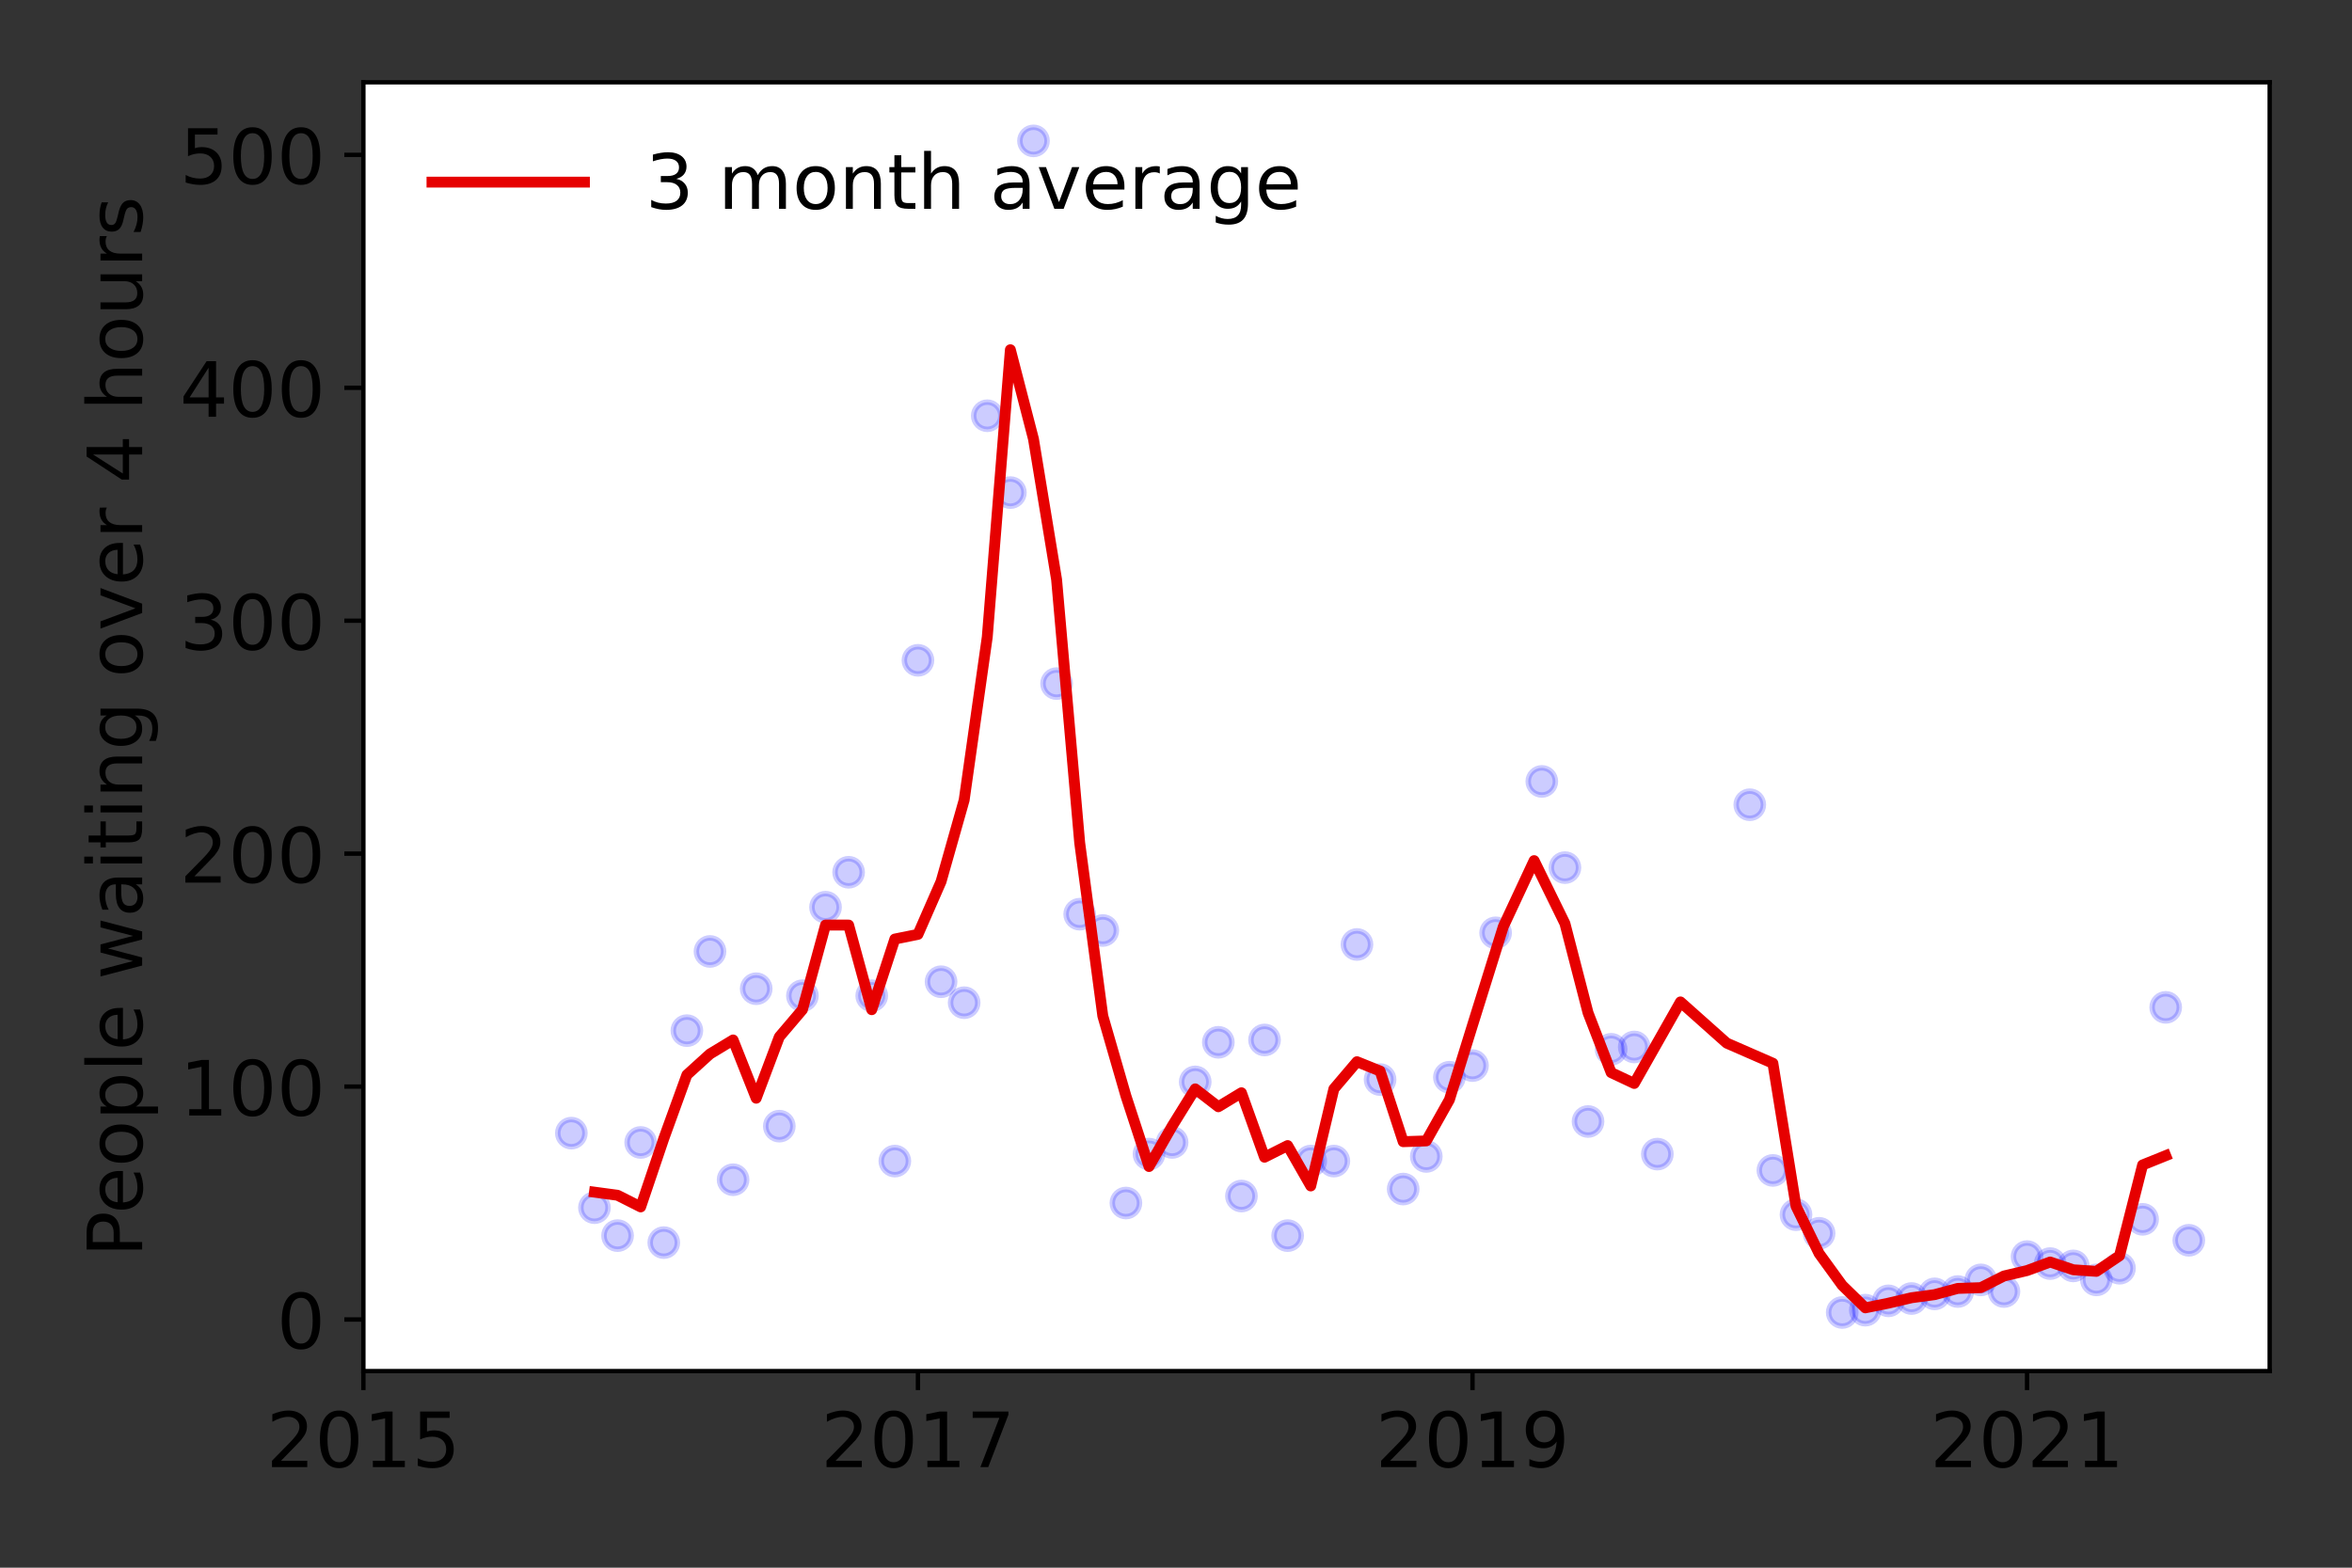 <?xml version="1.0" encoding="utf-8" standalone="no"?>
<!DOCTYPE svg PUBLIC "-//W3C//DTD SVG 1.1//EN"
  "http://www.w3.org/Graphics/SVG/1.1/DTD/svg11.dtd">
<!-- Created with matplotlib (https://matplotlib.org/) -->
<svg height="288pt" version="1.1" viewBox="0 0 432 288" width="432pt" xmlns="http://www.w3.org/2000/svg" xmlns:xlink="http://www.w3.org/1999/xlink">
 <rect x="0" y="0" width="432" height="288" fill="#333333" stroke="none"/>
 <defs>
  <style type="text/css">*{stroke-linecap:butt;stroke-linejoin:round;}</style>
 </defs>
 <g id="figure_1">
  <g id="patch_1">
   <path d="M 0 288 
L 432 288 
L 432 0 
L 0 0 
z
" style="fill:none;"/>
  </g>
  <g id="axes_1">
   <g id="patch_2">
    <path d="M 66.745 251.88 
L 416.88 251.88 
L 416.88 15.12 
L 66.745 15.12 
z
" style="fill:#ffffff;"/>
   </g>
   <g id="matplotlib.axis_1">
    <g id="xtick_1">
     <g id="line2d_1">
      <defs>
       <path d="M 0 0 
L 0 3.5 
" id="m42bbd6424e" style="stroke:#000000;stroke-width:0.8;"/>
      </defs>
      <g>
       <use style="stroke:#000000;stroke-width:0.8;" x="66.745" xlink:href="#m42bbd6424e" y="251.88"/>
      </g>
     </g>
     <g id="text_1">
      <!-- 2015 -->
      <g transform="translate(48.93 269.518)scale(0.14 -0.14)">
       <defs>
        <path d="M 19.188 8.297 
L 53.609 8.297 
L 53.609 0 
L 7.328 0 
L 7.328 8.297 
Q 12.938 14.109 22.625 23.891 
Q 32.328 33.688 34.812 36.531 
Q 39.547 41.844 41.422 45.531 
Q 43.312 49.219 43.312 52.781 
Q 43.312 58.594 39.234 62.25 
Q 35.156 65.922 28.609 65.922 
Q 23.969 65.922 18.812 64.312 
Q 13.672 62.703 7.812 59.422 
L 7.812 69.391 
Q 13.766 71.781 18.938 73 
Q 24.125 74.219 28.422 74.219 
Q 39.75 74.219 46.484 68.547 
Q 53.219 62.891 53.219 53.422 
Q 53.219 48.922 51.531 44.891 
Q 49.859 40.875 45.406 35.406 
Q 44.188 33.984 37.641 27.219 
Q 31.109 20.453 19.188 8.297 
z
" id="DejaVuSans-50"/>
        <path d="M 31.781 66.406 
Q 24.172 66.406 20.328 58.906 
Q 16.5 51.422 16.5 36.375 
Q 16.5 21.391 20.328 13.891 
Q 24.172 6.391 31.781 6.391 
Q 39.453 6.391 43.281 13.891 
Q 47.125 21.391 47.125 36.375 
Q 47.125 51.422 43.281 58.906 
Q 39.453 66.406 31.781 66.406 
z
M 31.781 74.219 
Q 44.047 74.219 50.516 64.516 
Q 56.984 54.828 56.984 36.375 
Q 56.984 17.969 50.516 8.266 
Q 44.047 -1.422 31.781 -1.422 
Q 19.531 -1.422 13.062 8.266 
Q 6.594 17.969 6.594 36.375 
Q 6.594 54.828 13.062 64.516 
Q 19.531 74.219 31.781 74.219 
z
" id="DejaVuSans-48"/>
        <path d="M 12.406 8.297 
L 28.516 8.297 
L 28.516 63.922 
L 10.984 60.406 
L 10.984 69.391 
L 28.422 72.906 
L 38.281 72.906 
L 38.281 8.297 
L 54.391 8.297 
L 54.391 0 
L 12.406 0 
z
" id="DejaVuSans-49"/>
        <path d="M 10.797 72.906 
L 49.516 72.906 
L 49.516 64.594 
L 19.828 64.594 
L 19.828 46.734 
Q 21.969 47.469 24.109 47.828 
Q 26.266 48.188 28.422 48.188 
Q 40.625 48.188 47.75 41.5 
Q 54.891 34.812 54.891 23.391 
Q 54.891 11.625 47.562 5.094 
Q 40.234 -1.422 26.906 -1.422 
Q 22.312 -1.422 17.547 -0.641 
Q 12.797 0.141 7.719 1.703 
L 7.719 11.625 
Q 12.109 9.234 16.797 8.062 
Q 21.484 6.891 26.703 6.891 
Q 35.156 6.891 40.078 11.328 
Q 45.016 15.766 45.016 23.391 
Q 45.016 31 40.078 35.438 
Q 35.156 39.891 26.703 39.891 
Q 22.75 39.891 18.812 39.016 
Q 14.891 38.141 10.797 36.281 
z
" id="DejaVuSans-53"/>
       </defs>
       <use xlink:href="#DejaVuSans-50"/>
       <use x="63.623" xlink:href="#DejaVuSans-48"/>
       <use x="127.246" xlink:href="#DejaVuSans-49"/>
       <use x="190.869" xlink:href="#DejaVuSans-53"/>
      </g>
     </g>
    </g>
    <g id="xtick_2">
     <g id="line2d_2">
      <g>
       <use style="stroke:#000000;stroke-width:0.8;" x="168.602" xlink:href="#m42bbd6424e" y="251.88"/>
      </g>
     </g>
     <g id="text_2">
      <!-- 2017 -->
      <g transform="translate(150.787 269.518)scale(0.14 -0.14)">
       <defs>
        <path d="M 8.203 72.906 
L 55.078 72.906 
L 55.078 68.703 
L 28.609 0 
L 18.312 0 
L 43.219 64.594 
L 8.203 64.594 
z
" id="DejaVuSans-55"/>
       </defs>
       <use xlink:href="#DejaVuSans-50"/>
       <use x="63.623" xlink:href="#DejaVuSans-48"/>
       <use x="127.246" xlink:href="#DejaVuSans-49"/>
       <use x="190.869" xlink:href="#DejaVuSans-55"/>
      </g>
     </g>
    </g>
    <g id="xtick_3">
     <g id="line2d_3">
      <g>
       <use style="stroke:#000000;stroke-width:0.8;" x="270.46" xlink:href="#m42bbd6424e" y="251.88"/>
      </g>
     </g>
     <g id="text_3">
      <!-- 2019 -->
      <g transform="translate(252.645 269.518)scale(0.14 -0.14)">
       <defs>
        <path d="M 10.984 1.516 
L 10.984 10.5 
Q 14.703 8.734 18.5 7.812 
Q 22.312 6.891 25.984 6.891 
Q 35.75 6.891 40.891 13.453 
Q 46.047 20.016 46.781 33.406 
Q 43.953 29.203 39.594 26.953 
Q 35.25 24.703 29.984 24.703 
Q 19.047 24.703 12.672 31.312 
Q 6.297 37.938 6.297 49.422 
Q 6.297 60.641 12.938 67.422 
Q 19.578 74.219 30.609 74.219 
Q 43.266 74.219 49.922 64.516 
Q 56.594 54.828 56.594 36.375 
Q 56.594 19.141 48.406 8.859 
Q 40.234 -1.422 26.422 -1.422 
Q 22.703 -1.422 18.891 -0.688 
Q 15.094 0.047 10.984 1.516 
z
M 30.609 32.422 
Q 37.25 32.422 41.125 36.953 
Q 45.016 41.5 45.016 49.422 
Q 45.016 57.281 41.125 61.844 
Q 37.25 66.406 30.609 66.406 
Q 23.969 66.406 20.094 61.844 
Q 16.219 57.281 16.219 49.422 
Q 16.219 41.5 20.094 36.953 
Q 23.969 32.422 30.609 32.422 
z
" id="DejaVuSans-57"/>
       </defs>
       <use xlink:href="#DejaVuSans-50"/>
       <use x="63.623" xlink:href="#DejaVuSans-48"/>
       <use x="127.246" xlink:href="#DejaVuSans-49"/>
       <use x="190.869" xlink:href="#DejaVuSans-57"/>
      </g>
     </g>
    </g>
    <g id="xtick_4">
     <g id="line2d_4">
      <g>
       <use style="stroke:#000000;stroke-width:0.8;" x="372.317" xlink:href="#m42bbd6424e" y="251.88"/>
      </g>
     </g>
     <g id="text_4">
      <!-- 2021 -->
      <g transform="translate(354.502 269.518)scale(0.14 -0.14)">
       <use xlink:href="#DejaVuSans-50"/>
       <use x="63.623" xlink:href="#DejaVuSans-48"/>
       <use x="127.246" xlink:href="#DejaVuSans-50"/>
       <use x="190.869" xlink:href="#DejaVuSans-49"/>
      </g>
     </g>
    </g>
   </g>
   <g id="matplotlib.axis_2">
    <g id="ytick_1">
     <g id="line2d_5">
      <defs>
       <path d="M 0 0 
L -3.5 0 
" id="m9fcf994c41" style="stroke:#000000;stroke-width:0.8;"/>
      </defs>
      <g>
       <use style="stroke:#000000;stroke-width:0.8;" x="66.745" xlink:href="#m9fcf994c41" y="242.402"/>
      </g>
     </g>
     <g id="text_5">
      <!-- 0 -->
      <g transform="translate(50.837 247.721)scale(0.14 -0.14)">
       <use xlink:href="#DejaVuSans-48"/>
      </g>
     </g>
    </g>
    <g id="ytick_2">
     <g id="line2d_6">
      <g>
       <use style="stroke:#000000;stroke-width:0.8;" x="66.745" xlink:href="#m9fcf994c41" y="199.611"/>
      </g>
     </g>
     <g id="text_6">
      <!-- 100 -->
      <g transform="translate(33.023 204.93)scale(0.14 -0.14)">
       <use xlink:href="#DejaVuSans-49"/>
       <use x="63.623" xlink:href="#DejaVuSans-48"/>
       <use x="127.246" xlink:href="#DejaVuSans-48"/>
      </g>
     </g>
    </g>
    <g id="ytick_3">
     <g id="line2d_7">
      <g>
       <use style="stroke:#000000;stroke-width:0.8;" x="66.745" xlink:href="#m9fcf994c41" y="156.821"/>
      </g>
     </g>
     <g id="text_7">
      <!-- 200 -->
      <g transform="translate(33.023 162.14)scale(0.14 -0.14)">
       <use xlink:href="#DejaVuSans-50"/>
       <use x="63.623" xlink:href="#DejaVuSans-48"/>
       <use x="127.246" xlink:href="#DejaVuSans-48"/>
      </g>
     </g>
    </g>
    <g id="ytick_4">
     <g id="line2d_8">
      <g>
       <use style="stroke:#000000;stroke-width:0.8;" x="66.745" xlink:href="#m9fcf994c41" y="114.03"/>
      </g>
     </g>
     <g id="text_8">
      <!-- 300 -->
      <g transform="translate(33.023 119.349)scale(0.14 -0.14)">
       <defs>
        <path d="M 40.578 39.312 
Q 47.656 37.797 51.625 33 
Q 55.609 28.219 55.609 21.188 
Q 55.609 10.406 48.188 4.484 
Q 40.766 -1.422 27.094 -1.422 
Q 22.516 -1.422 17.656 -0.516 
Q 12.797 0.391 7.625 2.203 
L 7.625 11.719 
Q 11.719 9.328 16.594 8.109 
Q 21.484 6.891 26.812 6.891 
Q 36.078 6.891 40.938 10.547 
Q 45.797 14.203 45.797 21.188 
Q 45.797 27.641 41.281 31.266 
Q 36.766 34.906 28.719 34.906 
L 20.219 34.906 
L 20.219 43.016 
L 29.109 43.016 
Q 36.375 43.016 40.234 45.922 
Q 44.094 48.828 44.094 54.297 
Q 44.094 59.906 40.109 62.906 
Q 36.141 65.922 28.719 65.922 
Q 24.656 65.922 20.016 65.031 
Q 15.375 64.156 9.812 62.312 
L 9.812 71.094 
Q 15.438 72.656 20.344 73.438 
Q 25.25 74.219 29.594 74.219 
Q 40.828 74.219 47.359 69.109 
Q 53.906 64.016 53.906 55.328 
Q 53.906 49.266 50.438 45.094 
Q 46.969 40.922 40.578 39.312 
z
" id="DejaVuSans-51"/>
       </defs>
       <use xlink:href="#DejaVuSans-51"/>
       <use x="63.623" xlink:href="#DejaVuSans-48"/>
       <use x="127.246" xlink:href="#DejaVuSans-48"/>
      </g>
     </g>
    </g>
    <g id="ytick_5">
     <g id="line2d_9">
      <g>
       <use style="stroke:#000000;stroke-width:0.8;" x="66.745" xlink:href="#m9fcf994c41" y="71.24"/>
      </g>
     </g>
     <g id="text_9">
      <!-- 400 -->
      <g transform="translate(33.023 76.559)scale(0.14 -0.14)">
       <defs>
        <path d="M 37.797 64.312 
L 12.891 25.391 
L 37.797 25.391 
z
M 35.203 72.906 
L 47.609 72.906 
L 47.609 25.391 
L 58.016 25.391 
L 58.016 17.188 
L 47.609 17.188 
L 47.609 0 
L 37.797 0 
L 37.797 17.188 
L 4.891 17.188 
L 4.891 26.703 
z
" id="DejaVuSans-52"/>
       </defs>
       <use xlink:href="#DejaVuSans-52"/>
       <use x="63.623" xlink:href="#DejaVuSans-48"/>
       <use x="127.246" xlink:href="#DejaVuSans-48"/>
      </g>
     </g>
    </g>
    <g id="ytick_6">
     <g id="line2d_10">
      <g>
       <use style="stroke:#000000;stroke-width:0.8;" x="66.745" xlink:href="#m9fcf994c41" y="28.449"/>
      </g>
     </g>
     <g id="text_10">
      <!-- 500 -->
      <g transform="translate(33.023 33.768)scale(0.14 -0.14)">
       <use xlink:href="#DejaVuSans-53"/>
       <use x="63.623" xlink:href="#DejaVuSans-48"/>
       <use x="127.246" xlink:href="#DejaVuSans-48"/>
      </g>
     </g>
    </g>
    <g id="text_11">
     <!-- People waiting over 4 hours -->
     <g transform="translate(26.111 230.925)rotate(-90)scale(0.14 -0.14)">
      <defs>
       <path d="M 19.672 64.797 
L 19.672 37.406 
L 32.078 37.406 
Q 38.969 37.406 42.719 40.969 
Q 46.484 44.531 46.484 51.125 
Q 46.484 57.672 42.719 61.234 
Q 38.969 64.797 32.078 64.797 
z
M 9.812 72.906 
L 32.078 72.906 
Q 44.344 72.906 50.609 67.359 
Q 56.891 61.812 56.891 51.125 
Q 56.891 40.328 50.609 34.812 
Q 44.344 29.297 32.078 29.297 
L 19.672 29.297 
L 19.672 0 
L 9.812 0 
z
" id="DejaVuSans-80"/>
       <path d="M 56.203 29.594 
L 56.203 25.203 
L 14.891 25.203 
Q 15.484 15.922 20.484 11.062 
Q 25.484 6.203 34.422 6.203 
Q 39.594 6.203 44.453 7.469 
Q 49.312 8.734 54.109 11.281 
L 54.109 2.781 
Q 49.266 0.734 44.188 -0.344 
Q 39.109 -1.422 33.891 -1.422 
Q 20.797 -1.422 13.156 6.188 
Q 5.516 13.812 5.516 26.812 
Q 5.516 40.234 12.766 48.109 
Q 20.016 56 32.328 56 
Q 43.359 56 49.781 48.891 
Q 56.203 41.797 56.203 29.594 
z
M 47.219 32.234 
Q 47.125 39.594 43.094 43.984 
Q 39.062 48.391 32.422 48.391 
Q 24.906 48.391 20.391 44.141 
Q 15.875 39.891 15.188 32.172 
z
" id="DejaVuSans-101"/>
       <path d="M 30.609 48.391 
Q 23.391 48.391 19.188 42.75 
Q 14.984 37.109 14.984 27.297 
Q 14.984 17.484 19.156 11.844 
Q 23.344 6.203 30.609 6.203 
Q 37.797 6.203 41.984 11.859 
Q 46.188 17.531 46.188 27.297 
Q 46.188 37.016 41.984 42.703 
Q 37.797 48.391 30.609 48.391 
z
M 30.609 56 
Q 42.328 56 49.016 48.375 
Q 55.719 40.766 55.719 27.297 
Q 55.719 13.875 49.016 6.219 
Q 42.328 -1.422 30.609 -1.422 
Q 18.844 -1.422 12.172 6.219 
Q 5.516 13.875 5.516 27.297 
Q 5.516 40.766 12.172 48.375 
Q 18.844 56 30.609 56 
z
" id="DejaVuSans-111"/>
       <path d="M 18.109 8.203 
L 18.109 -20.797 
L 9.078 -20.797 
L 9.078 54.688 
L 18.109 54.688 
L 18.109 46.391 
Q 20.953 51.266 25.266 53.625 
Q 29.594 56 35.594 56 
Q 45.562 56 51.781 48.094 
Q 58.016 40.188 58.016 27.297 
Q 58.016 14.406 51.781 6.484 
Q 45.562 -1.422 35.594 -1.422 
Q 29.594 -1.422 25.266 0.953 
Q 20.953 3.328 18.109 8.203 
z
M 48.688 27.297 
Q 48.688 37.203 44.609 42.844 
Q 40.531 48.484 33.406 48.484 
Q 26.266 48.484 22.188 42.844 
Q 18.109 37.203 18.109 27.297 
Q 18.109 17.391 22.188 11.75 
Q 26.266 6.109 33.406 6.109 
Q 40.531 6.109 44.609 11.75 
Q 48.688 17.391 48.688 27.297 
z
" id="DejaVuSans-112"/>
       <path d="M 9.422 75.984 
L 18.406 75.984 
L 18.406 0 
L 9.422 0 
z
" id="DejaVuSans-108"/>
       <path id="DejaVuSans-32"/>
       <path d="M 4.203 54.688 
L 13.188 54.688 
L 24.422 12.016 
L 35.594 54.688 
L 46.188 54.688 
L 57.422 12.016 
L 68.609 54.688 
L 77.594 54.688 
L 63.281 0 
L 52.688 0 
L 40.922 44.828 
L 29.109 0 
L 18.5 0 
z
" id="DejaVuSans-119"/>
       <path d="M 34.281 27.484 
Q 23.391 27.484 19.188 25 
Q 14.984 22.516 14.984 16.5 
Q 14.984 11.719 18.141 8.906 
Q 21.297 6.109 26.703 6.109 
Q 34.188 6.109 38.703 11.406 
Q 43.219 16.703 43.219 25.484 
L 43.219 27.484 
z
M 52.203 31.203 
L 52.203 0 
L 43.219 0 
L 43.219 8.297 
Q 40.141 3.328 35.547 0.953 
Q 30.953 -1.422 24.312 -1.422 
Q 15.922 -1.422 10.953 3.297 
Q 6 8.016 6 15.922 
Q 6 25.141 12.172 29.828 
Q 18.359 34.516 30.609 34.516 
L 43.219 34.516 
L 43.219 35.406 
Q 43.219 41.609 39.141 45 
Q 35.062 48.391 27.688 48.391 
Q 23 48.391 18.547 47.266 
Q 14.109 46.141 10.016 43.891 
L 10.016 52.203 
Q 14.938 54.109 19.578 55.047 
Q 24.219 56 28.609 56 
Q 40.484 56 46.344 49.844 
Q 52.203 43.703 52.203 31.203 
z
" id="DejaVuSans-97"/>
       <path d="M 9.422 54.688 
L 18.406 54.688 
L 18.406 0 
L 9.422 0 
z
M 9.422 75.984 
L 18.406 75.984 
L 18.406 64.594 
L 9.422 64.594 
z
" id="DejaVuSans-105"/>
       <path d="M 18.312 70.219 
L 18.312 54.688 
L 36.812 54.688 
L 36.812 47.703 
L 18.312 47.703 
L 18.312 18.016 
Q 18.312 11.328 20.141 9.422 
Q 21.969 7.516 27.594 7.516 
L 36.812 7.516 
L 36.812 0 
L 27.594 0 
Q 17.188 0 13.234 3.875 
Q 9.281 7.766 9.281 18.016 
L 9.281 47.703 
L 2.688 47.703 
L 2.688 54.688 
L 9.281 54.688 
L 9.281 70.219 
z
" id="DejaVuSans-116"/>
       <path d="M 54.891 33.016 
L 54.891 0 
L 45.906 0 
L 45.906 32.719 
Q 45.906 40.484 42.875 44.328 
Q 39.844 48.188 33.797 48.188 
Q 26.516 48.188 22.312 43.547 
Q 18.109 38.922 18.109 30.906 
L 18.109 0 
L 9.078 0 
L 9.078 54.688 
L 18.109 54.688 
L 18.109 46.188 
Q 21.344 51.125 25.703 53.562 
Q 30.078 56 35.797 56 
Q 45.219 56 50.047 50.172 
Q 54.891 44.344 54.891 33.016 
z
" id="DejaVuSans-110"/>
       <path d="M 45.406 27.984 
Q 45.406 37.75 41.375 43.109 
Q 37.359 48.484 30.078 48.484 
Q 22.859 48.484 18.828 43.109 
Q 14.797 37.75 14.797 27.984 
Q 14.797 18.266 18.828 12.891 
Q 22.859 7.516 30.078 7.516 
Q 37.359 7.516 41.375 12.891 
Q 45.406 18.266 45.406 27.984 
z
M 54.391 6.781 
Q 54.391 -7.172 48.188 -13.984 
Q 42 -20.797 29.203 -20.797 
Q 24.469 -20.797 20.266 -20.094 
Q 16.062 -19.391 12.109 -17.922 
L 12.109 -9.188 
Q 16.062 -11.328 19.922 -12.344 
Q 23.781 -13.375 27.781 -13.375 
Q 36.625 -13.375 41.016 -8.766 
Q 45.406 -4.156 45.406 5.172 
L 45.406 9.625 
Q 42.625 4.781 38.281 2.391 
Q 33.938 0 27.875 0 
Q 17.828 0 11.672 7.656 
Q 5.516 15.328 5.516 27.984 
Q 5.516 40.672 11.672 48.328 
Q 17.828 56 27.875 56 
Q 33.938 56 38.281 53.609 
Q 42.625 51.219 45.406 46.391 
L 45.406 54.688 
L 54.391 54.688 
z
" id="DejaVuSans-103"/>
       <path d="M 2.984 54.688 
L 12.5 54.688 
L 29.594 8.797 
L 46.688 54.688 
L 56.203 54.688 
L 35.688 0 
L 23.484 0 
z
" id="DejaVuSans-118"/>
       <path d="M 41.109 46.297 
Q 39.594 47.172 37.812 47.578 
Q 36.031 48 33.891 48 
Q 26.266 48 22.188 43.047 
Q 18.109 38.094 18.109 28.812 
L 18.109 0 
L 9.078 0 
L 9.078 54.688 
L 18.109 54.688 
L 18.109 46.188 
Q 20.953 51.172 25.484 53.578 
Q 30.031 56 36.531 56 
Q 37.453 56 38.578 55.875 
Q 39.703 55.766 41.062 55.516 
z
" id="DejaVuSans-114"/>
       <path d="M 54.891 33.016 
L 54.891 0 
L 45.906 0 
L 45.906 32.719 
Q 45.906 40.484 42.875 44.328 
Q 39.844 48.188 33.797 48.188 
Q 26.516 48.188 22.312 43.547 
Q 18.109 38.922 18.109 30.906 
L 18.109 0 
L 9.078 0 
L 9.078 75.984 
L 18.109 75.984 
L 18.109 46.188 
Q 21.344 51.125 25.703 53.562 
Q 30.078 56 35.797 56 
Q 45.219 56 50.047 50.172 
Q 54.891 44.344 54.891 33.016 
z
" id="DejaVuSans-104"/>
       <path d="M 8.5 21.578 
L 8.5 54.688 
L 17.484 54.688 
L 17.484 21.922 
Q 17.484 14.156 20.5 10.266 
Q 23.531 6.391 29.594 6.391 
Q 36.859 6.391 41.078 11.031 
Q 45.312 15.672 45.312 23.688 
L 45.312 54.688 
L 54.297 54.688 
L 54.297 0 
L 45.312 0 
L 45.312 8.406 
Q 42.047 3.422 37.719 1 
Q 33.406 -1.422 27.688 -1.422 
Q 18.266 -1.422 13.375 4.438 
Q 8.5 10.297 8.5 21.578 
z
M 31.109 56 
z
" id="DejaVuSans-117"/>
       <path d="M 44.281 53.078 
L 44.281 44.578 
Q 40.484 46.531 36.375 47.5 
Q 32.281 48.484 27.875 48.484 
Q 21.188 48.484 17.844 46.438 
Q 14.5 44.391 14.5 40.281 
Q 14.5 37.156 16.891 35.375 
Q 19.281 33.594 26.516 31.984 
L 29.594 31.297 
Q 39.156 29.25 43.188 25.516 
Q 47.219 21.781 47.219 15.094 
Q 47.219 7.469 41.188 3.016 
Q 35.156 -1.422 24.609 -1.422 
Q 20.219 -1.422 15.453 -0.562 
Q 10.688 0.297 5.422 2 
L 5.422 11.281 
Q 10.406 8.688 15.234 7.391 
Q 20.062 6.109 24.812 6.109 
Q 31.156 6.109 34.562 8.281 
Q 37.984 10.453 37.984 14.406 
Q 37.984 18.062 35.516 20.016 
Q 33.062 21.969 24.703 23.781 
L 21.578 24.516 
Q 13.234 26.266 9.516 29.906 
Q 5.812 33.547 5.812 39.891 
Q 5.812 47.609 11.281 51.797 
Q 16.75 56 26.812 56 
Q 31.781 56 36.172 55.266 
Q 40.578 54.547 44.281 53.078 
z
" id="DejaVuSans-115"/>
      </defs>
      <use xlink:href="#DejaVuSans-80"/>
      <use x="56.678" xlink:href="#DejaVuSans-101"/>
      <use x="118.201" xlink:href="#DejaVuSans-111"/>
      <use x="179.383" xlink:href="#DejaVuSans-112"/>
      <use x="242.859" xlink:href="#DejaVuSans-108"/>
      <use x="270.643" xlink:href="#DejaVuSans-101"/>
      <use x="332.166" xlink:href="#DejaVuSans-32"/>
      <use x="363.953" xlink:href="#DejaVuSans-119"/>
      <use x="445.74" xlink:href="#DejaVuSans-97"/>
      <use x="507.02" xlink:href="#DejaVuSans-105"/>
      <use x="534.803" xlink:href="#DejaVuSans-116"/>
      <use x="574.012" xlink:href="#DejaVuSans-105"/>
      <use x="601.795" xlink:href="#DejaVuSans-110"/>
      <use x="665.174" xlink:href="#DejaVuSans-103"/>
      <use x="728.65" xlink:href="#DejaVuSans-32"/>
      <use x="760.438" xlink:href="#DejaVuSans-111"/>
      <use x="821.619" xlink:href="#DejaVuSans-118"/>
      <use x="880.799" xlink:href="#DejaVuSans-101"/>
      <use x="942.322" xlink:href="#DejaVuSans-114"/>
      <use x="983.436" xlink:href="#DejaVuSans-32"/>
      <use x="1015.223" xlink:href="#DejaVuSans-52"/>
      <use x="1078.846" xlink:href="#DejaVuSans-32"/>
      <use x="1110.633" xlink:href="#DejaVuSans-104"/>
      <use x="1174.012" xlink:href="#DejaVuSans-111"/>
      <use x="1235.193" xlink:href="#DejaVuSans-117"/>
      <use x="1298.572" xlink:href="#DejaVuSans-114"/>
      <use x="1339.686" xlink:href="#DejaVuSans-115"/>
     </g>
    </g>
   </g>
   <g id="line2d_11">
    <defs>
     <path d="M 0 2.5 
C 0.663 2.5 1.299 2.237 1.768 1.768 
C 2.237 1.299 2.5 0.663 2.5 0 
C 2.5 -0.663 2.237 -1.299 1.768 -1.768 
C 1.299 -2.237 0.663 -2.5 0 -2.5 
C -0.663 -2.5 -1.299 -2.237 -1.768 -1.768 
C -2.237 -1.299 -2.5 -0.663 -2.5 0 
C -2.5 0.663 -2.237 1.299 -1.768 1.768 
C -1.299 2.237 -0.663 2.5 0 2.5 
z
" id="maabed4a2ac" style="stroke:#0000ff;stroke-opacity:0.2;"/>
    </defs>
    <g clip-path="url(#pbd64569827)">
     <use style="fill:#0000ff;fill-opacity:0.2;stroke:#0000ff;stroke-opacity:0.2;" x="402.026" xlink:href="#maabed4a2ac" y="227.853"/>
     <use style="fill:#0000ff;fill-opacity:0.2;stroke:#0000ff;stroke-opacity:0.2;" x="397.782" xlink:href="#maabed4a2ac" y="185.063"/>
     <use style="fill:#0000ff;fill-opacity:0.2;stroke:#0000ff;stroke-opacity:0.2;" x="393.538" xlink:href="#maabed4a2ac" y="224.002"/>
     <use style="fill:#0000ff;fill-opacity:0.2;stroke:#0000ff;stroke-opacity:0.2;" x="389.294" xlink:href="#maabed4a2ac" y="232.988"/>
     <use style="fill:#0000ff;fill-opacity:0.2;stroke:#0000ff;stroke-opacity:0.2;" x="385.05" xlink:href="#maabed4a2ac" y="235.128"/>
     <use style="fill:#0000ff;fill-opacity:0.2;stroke:#0000ff;stroke-opacity:0.2;" x="380.805" xlink:href="#maabed4a2ac" y="232.56"/>
     <use style="fill:#0000ff;fill-opacity:0.2;stroke:#0000ff;stroke-opacity:0.2;" x="376.561" xlink:href="#maabed4a2ac" y="232.132"/>
     <use style="fill:#0000ff;fill-opacity:0.2;stroke:#0000ff;stroke-opacity:0.2;" x="372.317" xlink:href="#maabed4a2ac" y="230.848"/>
     <use style="fill:#0000ff;fill-opacity:0.2;stroke:#0000ff;stroke-opacity:0.2;" x="368.073" xlink:href="#maabed4a2ac" y="237.267"/>
     <use style="fill:#0000ff;fill-opacity:0.2;stroke:#0000ff;stroke-opacity:0.2;" x="363.829" xlink:href="#maabed4a2ac" y="235.128"/>
     <use style="fill:#0000ff;fill-opacity:0.2;stroke:#0000ff;stroke-opacity:0.2;" x="359.585" xlink:href="#maabed4a2ac" y="237.267"/>
     <use style="fill:#0000ff;fill-opacity:0.2;stroke:#0000ff;stroke-opacity:0.2;" x="355.341" xlink:href="#maabed4a2ac" y="237.695"/>
     <use style="fill:#0000ff;fill-opacity:0.2;stroke:#0000ff;stroke-opacity:0.2;" x="351.097" xlink:href="#maabed4a2ac" y="238.551"/>
     <use style="fill:#0000ff;fill-opacity:0.2;stroke:#0000ff;stroke-opacity:0.2;" x="346.853" xlink:href="#maabed4a2ac" y="238.979"/>
     <use style="fill:#0000ff;fill-opacity:0.2;stroke:#0000ff;stroke-opacity:0.2;" x="342.609" xlink:href="#maabed4a2ac" y="240.69"/>
     <use style="fill:#0000ff;fill-opacity:0.2;stroke:#0000ff;stroke-opacity:0.2;" x="338.365" xlink:href="#maabed4a2ac" y="241.118"/>
     <use style="fill:#0000ff;fill-opacity:0.2;stroke:#0000ff;stroke-opacity:0.2;" x="334.121" xlink:href="#maabed4a2ac" y="226.569"/>
     <use style="fill:#0000ff;fill-opacity:0.2;stroke:#0000ff;stroke-opacity:0.2;" x="329.877" xlink:href="#maabed4a2ac" y="223.146"/>
     <use style="fill:#0000ff;fill-opacity:0.2;stroke:#0000ff;stroke-opacity:0.2;" x="325.633" xlink:href="#maabed4a2ac" y="215.016"/>
     <use style="fill:#0000ff;fill-opacity:0.2;stroke:#0000ff;stroke-opacity:0.2;" x="321.389" xlink:href="#maabed4a2ac" y="147.835"/>
     <use style="fill:#0000ff;fill-opacity:0.2;stroke:#0000ff;stroke-opacity:0.2;" x="304.412" xlink:href="#maabed4a2ac" y="212.021"/>
     <use style="fill:#0000ff;fill-opacity:0.2;stroke:#0000ff;stroke-opacity:0.2;" x="300.168" xlink:href="#maabed4a2ac" y="192.337"/>
     <use style="fill:#0000ff;fill-opacity:0.2;stroke:#0000ff;stroke-opacity:0.2;" x="295.924" xlink:href="#maabed4a2ac" y="192.765"/>
     <use style="fill:#0000ff;fill-opacity:0.2;stroke:#0000ff;stroke-opacity:0.2;" x="291.68" xlink:href="#maabed4a2ac" y="206.03"/>
     <use style="fill:#0000ff;fill-opacity:0.2;stroke:#0000ff;stroke-opacity:0.2;" x="287.436" xlink:href="#maabed4a2ac" y="159.388"/>
     <use style="fill:#0000ff;fill-opacity:0.2;stroke:#0000ff;stroke-opacity:0.2;" x="283.192" xlink:href="#maabed4a2ac" y="143.556"/>
     <use style="fill:#0000ff;fill-opacity:0.2;stroke:#0000ff;stroke-opacity:0.2;" x="274.704" xlink:href="#maabed4a2ac" y="171.37"/>
     <use style="fill:#0000ff;fill-opacity:0.2;stroke:#0000ff;stroke-opacity:0.2;" x="270.46" xlink:href="#maabed4a2ac" y="195.76"/>
     <use style="fill:#0000ff;fill-opacity:0.2;stroke:#0000ff;stroke-opacity:0.2;" x="266.216" xlink:href="#maabed4a2ac" y="197.9"/>
     <use style="fill:#0000ff;fill-opacity:0.2;stroke:#0000ff;stroke-opacity:0.2;" x="261.972" xlink:href="#maabed4a2ac" y="212.449"/>
     <use style="fill:#0000ff;fill-opacity:0.2;stroke:#0000ff;stroke-opacity:0.2;" x="257.728" xlink:href="#maabed4a2ac" y="218.439"/>
     <use style="fill:#0000ff;fill-opacity:0.2;stroke:#0000ff;stroke-opacity:0.2;" x="253.484" xlink:href="#maabed4a2ac" y="198.328"/>
     <use style="fill:#0000ff;fill-opacity:0.2;stroke:#0000ff;stroke-opacity:0.2;" x="249.24" xlink:href="#maabed4a2ac" y="173.509"/>
     <use style="fill:#0000ff;fill-opacity:0.2;stroke:#0000ff;stroke-opacity:0.2;" x="244.996" xlink:href="#maabed4a2ac" y="213.304"/>
     <use style="fill:#0000ff;fill-opacity:0.2;stroke:#0000ff;stroke-opacity:0.2;" x="240.751" xlink:href="#maabed4a2ac" y="213.304"/>
     <use style="fill:#0000ff;fill-opacity:0.2;stroke:#0000ff;stroke-opacity:0.2;" x="236.507" xlink:href="#maabed4a2ac" y="226.997"/>
     <use style="fill:#0000ff;fill-opacity:0.2;stroke:#0000ff;stroke-opacity:0.2;" x="232.263" xlink:href="#maabed4a2ac" y="191.053"/>
     <use style="fill:#0000ff;fill-opacity:0.2;stroke:#0000ff;stroke-opacity:0.2;" x="228.019" xlink:href="#maabed4a2ac" y="219.723"/>
     <use style="fill:#0000ff;fill-opacity:0.2;stroke:#0000ff;stroke-opacity:0.2;" x="223.775" xlink:href="#maabed4a2ac" y="191.481"/>
     <use style="fill:#0000ff;fill-opacity:0.2;stroke:#0000ff;stroke-opacity:0.2;" x="219.531" xlink:href="#maabed4a2ac" y="198.756"/>
     <use style="fill:#0000ff;fill-opacity:0.2;stroke:#0000ff;stroke-opacity:0.2;" x="215.287" xlink:href="#maabed4a2ac" y="209.881"/>
     <use style="fill:#0000ff;fill-opacity:0.2;stroke:#0000ff;stroke-opacity:0.2;" x="211.043" xlink:href="#maabed4a2ac" y="212.021"/>
     <use style="fill:#0000ff;fill-opacity:0.2;stroke:#0000ff;stroke-opacity:0.2;" x="206.799" xlink:href="#maabed4a2ac" y="221.007"/>
     <use style="fill:#0000ff;fill-opacity:0.2;stroke:#0000ff;stroke-opacity:0.2;" x="202.555" xlink:href="#maabed4a2ac" y="170.942"/>
     <use style="fill:#0000ff;fill-opacity:0.2;stroke:#0000ff;stroke-opacity:0.2;" x="198.311" xlink:href="#maabed4a2ac" y="167.946"/>
     <use style="fill:#0000ff;fill-opacity:0.2;stroke:#0000ff;stroke-opacity:0.2;" x="194.067" xlink:href="#maabed4a2ac" y="125.584"/>
     <use style="fill:#0000ff;fill-opacity:0.2;stroke:#0000ff;stroke-opacity:0.2;" x="189.823" xlink:href="#maabed4a2ac" y="25.882"/>
     <use style="fill:#0000ff;fill-opacity:0.2;stroke:#0000ff;stroke-opacity:0.2;" x="185.579" xlink:href="#maabed4a2ac" y="90.496"/>
     <use style="fill:#0000ff;fill-opacity:0.2;stroke:#0000ff;stroke-opacity:0.2;" x="181.335" xlink:href="#maabed4a2ac" y="76.375"/>
     <use style="fill:#0000ff;fill-opacity:0.2;stroke:#0000ff;stroke-opacity:0.2;" x="177.091" xlink:href="#maabed4a2ac" y="184.207"/>
     <use style="fill:#0000ff;fill-opacity:0.2;stroke:#0000ff;stroke-opacity:0.2;" x="172.847" xlink:href="#maabed4a2ac" y="180.356"/>
     <use style="fill:#0000ff;fill-opacity:0.2;stroke:#0000ff;stroke-opacity:0.2;" x="168.602" xlink:href="#maabed4a2ac" y="121.305"/>
     <use style="fill:#0000ff;fill-opacity:0.2;stroke:#0000ff;stroke-opacity:0.2;" x="164.358" xlink:href="#maabed4a2ac" y="213.304"/>
     <use style="fill:#0000ff;fill-opacity:0.2;stroke:#0000ff;stroke-opacity:0.2;" x="160.114" xlink:href="#maabed4a2ac" y="182.923"/>
     <use style="fill:#0000ff;fill-opacity:0.2;stroke:#0000ff;stroke-opacity:0.2;" x="155.87" xlink:href="#maabed4a2ac" y="160.244"/>
     <use style="fill:#0000ff;fill-opacity:0.2;stroke:#0000ff;stroke-opacity:0.2;" x="151.626" xlink:href="#maabed4a2ac" y="166.663"/>
     <use style="fill:#0000ff;fill-opacity:0.2;stroke:#0000ff;stroke-opacity:0.2;" x="147.382" xlink:href="#maabed4a2ac" y="182.923"/>
     <use style="fill:#0000ff;fill-opacity:0.2;stroke:#0000ff;stroke-opacity:0.2;" x="143.138" xlink:href="#maabed4a2ac" y="206.886"/>
     <use style="fill:#0000ff;fill-opacity:0.2;stroke:#0000ff;stroke-opacity:0.2;" x="138.894" xlink:href="#maabed4a2ac" y="181.639"/>
     <use style="fill:#0000ff;fill-opacity:0.2;stroke:#0000ff;stroke-opacity:0.2;" x="134.65" xlink:href="#maabed4a2ac" y="216.728"/>
     <use style="fill:#0000ff;fill-opacity:0.2;stroke:#0000ff;stroke-opacity:0.2;" x="130.406" xlink:href="#maabed4a2ac" y="174.793"/>
     <use style="fill:#0000ff;fill-opacity:0.2;stroke:#0000ff;stroke-opacity:0.2;" x="126.162" xlink:href="#maabed4a2ac" y="189.342"/>
     <use style="fill:#0000ff;fill-opacity:0.2;stroke:#0000ff;stroke-opacity:0.2;" x="121.918" xlink:href="#maabed4a2ac" y="228.281"/>
     <use style="fill:#0000ff;fill-opacity:0.2;stroke:#0000ff;stroke-opacity:0.2;" x="117.674" xlink:href="#maabed4a2ac" y="209.881"/>
     <use style="fill:#0000ff;fill-opacity:0.2;stroke:#0000ff;stroke-opacity:0.2;" x="113.43" xlink:href="#maabed4a2ac" y="226.997"/>
     <use style="fill:#0000ff;fill-opacity:0.2;stroke:#0000ff;stroke-opacity:0.2;" x="109.186" xlink:href="#maabed4a2ac" y="221.862"/>
     <use style="fill:#0000ff;fill-opacity:0.2;stroke:#0000ff;stroke-opacity:0.2;" x="104.942" xlink:href="#maabed4a2ac" y="208.169"/>
    </g>
   </g>
   <g id="line2d_12">
    <path clip-path="url(#pbd64569827)" d="M 397.782 212.306 
L 393.538 214.018 
L 389.294 230.706 
L 385.05 233.559 
L 380.805 233.273 
L 376.561 231.847 
L 372.317 233.416 
L 368.073 234.414 
L 363.829 236.554 
L 359.585 236.696 
L 355.341 237.838 
L 351.097 238.408 
L 346.853 239.407 
L 342.609 240.262 
L 338.365 236.126 
L 334.121 230.278 
L 329.877 221.577 
L 325.633 195.332 
L 317.145 191.624 
L 308.656 184.064 
L 300.168 199.041 
L 295.924 197.044 
L 291.68 186.061 
L 287.436 169.658 
L 281.777 158.105 
L 276.119 170.229 
L 270.46 188.343 
L 266.216 202.036 
L 261.972 209.596 
L 257.728 209.738 
L 253.484 196.759 
L 249.24 195.047 
L 244.996 200.039 
L 240.751 217.869 
L 236.507 210.452 
L 232.263 212.591 
L 228.019 200.752 
L 223.775 203.32 
L 219.531 200.039 
L 215.287 206.886 
L 211.043 214.303 
L 206.799 201.323 
L 202.555 186.632 
L 198.311 154.824 
L 194.067 106.471 
L 189.823 80.654 
L 185.579 64.251 
L 181.335 117.026 
L 177.091 146.979 
L 172.847 161.956 
L 168.602 171.655 
L 164.358 172.511 
L 160.114 185.49 
L 155.87 169.943 
L 151.626 169.943 
L 147.382 185.49 
L 143.138 190.483 
L 138.894 201.751 
L 134.65 191.053 
L 130.406 193.621 
L 126.162 197.472 
L 121.918 209.168 
L 117.674 221.72 
L 113.43 219.58 
L 109.186 219.01 
" style="fill:none;stroke:#e60000;stroke-linecap:square;stroke-width:2;"/>
   </g>
   <g id="patch_3">
    <path d="M 66.745 251.88 
L 66.745 15.12 
" style="fill:none;stroke:#000000;stroke-linecap:square;stroke-linejoin:miter;stroke-width:0.8;"/>
   </g>
   <g id="patch_4">
    <path d="M 416.88 251.88 
L 416.88 15.12 
" style="fill:none;stroke:#000000;stroke-linecap:square;stroke-linejoin:miter;stroke-width:0.8;"/>
   </g>
   <g id="patch_5">
    <path d="M 66.745 251.88 
L 416.88 251.88 
" style="fill:none;stroke:#000000;stroke-linecap:square;stroke-linejoin:miter;stroke-width:0.8;"/>
   </g>
   <g id="patch_6">
    <path d="M 66.745 15.12 
L 416.88 15.12 
" style="fill:none;stroke:#000000;stroke-linecap:square;stroke-linejoin:miter;stroke-width:0.8;"/>
   </g>
   <g id="legend_1">
    <g id="line2d_13">
     <path d="M 79.345 33.458 
L 107.345 33.458 
" style="fill:none;stroke:#e60000;stroke-linecap:square;stroke-width:2;"/>
    </g>
    <g id="line2d_14"/>
    <g id="text_12">
     <!-- 3 month average -->
     <g transform="translate(118.545 38.358)scale(0.14 -0.14)">
      <defs>
       <path d="M 52 44.188 
Q 55.375 50.25 60.062 53.125 
Q 64.75 56 71.094 56 
Q 79.641 56 84.281 50.016 
Q 88.922 44.047 88.922 33.016 
L 88.922 0 
L 79.891 0 
L 79.891 32.719 
Q 79.891 40.578 77.094 44.375 
Q 74.312 48.188 68.609 48.188 
Q 61.625 48.188 57.562 43.547 
Q 53.516 38.922 53.516 30.906 
L 53.516 0 
L 44.484 0 
L 44.484 32.719 
Q 44.484 40.625 41.703 44.406 
Q 38.922 48.188 33.109 48.188 
Q 26.219 48.188 22.156 43.531 
Q 18.109 38.875 18.109 30.906 
L 18.109 0 
L 9.078 0 
L 9.078 54.688 
L 18.109 54.688 
L 18.109 46.188 
Q 21.188 51.219 25.484 53.609 
Q 29.781 56 35.688 56 
Q 41.656 56 45.828 52.969 
Q 50 49.953 52 44.188 
z
" id="DejaVuSans-109"/>
      </defs>
      <use xlink:href="#DejaVuSans-51"/>
      <use x="63.623" xlink:href="#DejaVuSans-32"/>
      <use x="95.41" xlink:href="#DejaVuSans-109"/>
      <use x="192.822" xlink:href="#DejaVuSans-111"/>
      <use x="254.004" xlink:href="#DejaVuSans-110"/>
      <use x="317.383" xlink:href="#DejaVuSans-116"/>
      <use x="356.592" xlink:href="#DejaVuSans-104"/>
      <use x="419.971" xlink:href="#DejaVuSans-32"/>
      <use x="451.758" xlink:href="#DejaVuSans-97"/>
      <use x="513.037" xlink:href="#DejaVuSans-118"/>
      <use x="572.217" xlink:href="#DejaVuSans-101"/>
      <use x="633.74" xlink:href="#DejaVuSans-114"/>
      <use x="674.854" xlink:href="#DejaVuSans-97"/>
      <use x="736.133" xlink:href="#DejaVuSans-103"/>
      <use x="799.609" xlink:href="#DejaVuSans-101"/>
     </g>
    </g>
   </g>
  </g>
 </g>
 <defs>
  <clipPath id="pbd64569827">
   <rect height="236.76" width="350.135" x="66.745" y="15.12"/>
  </clipPath>
 </defs>
</svg>
